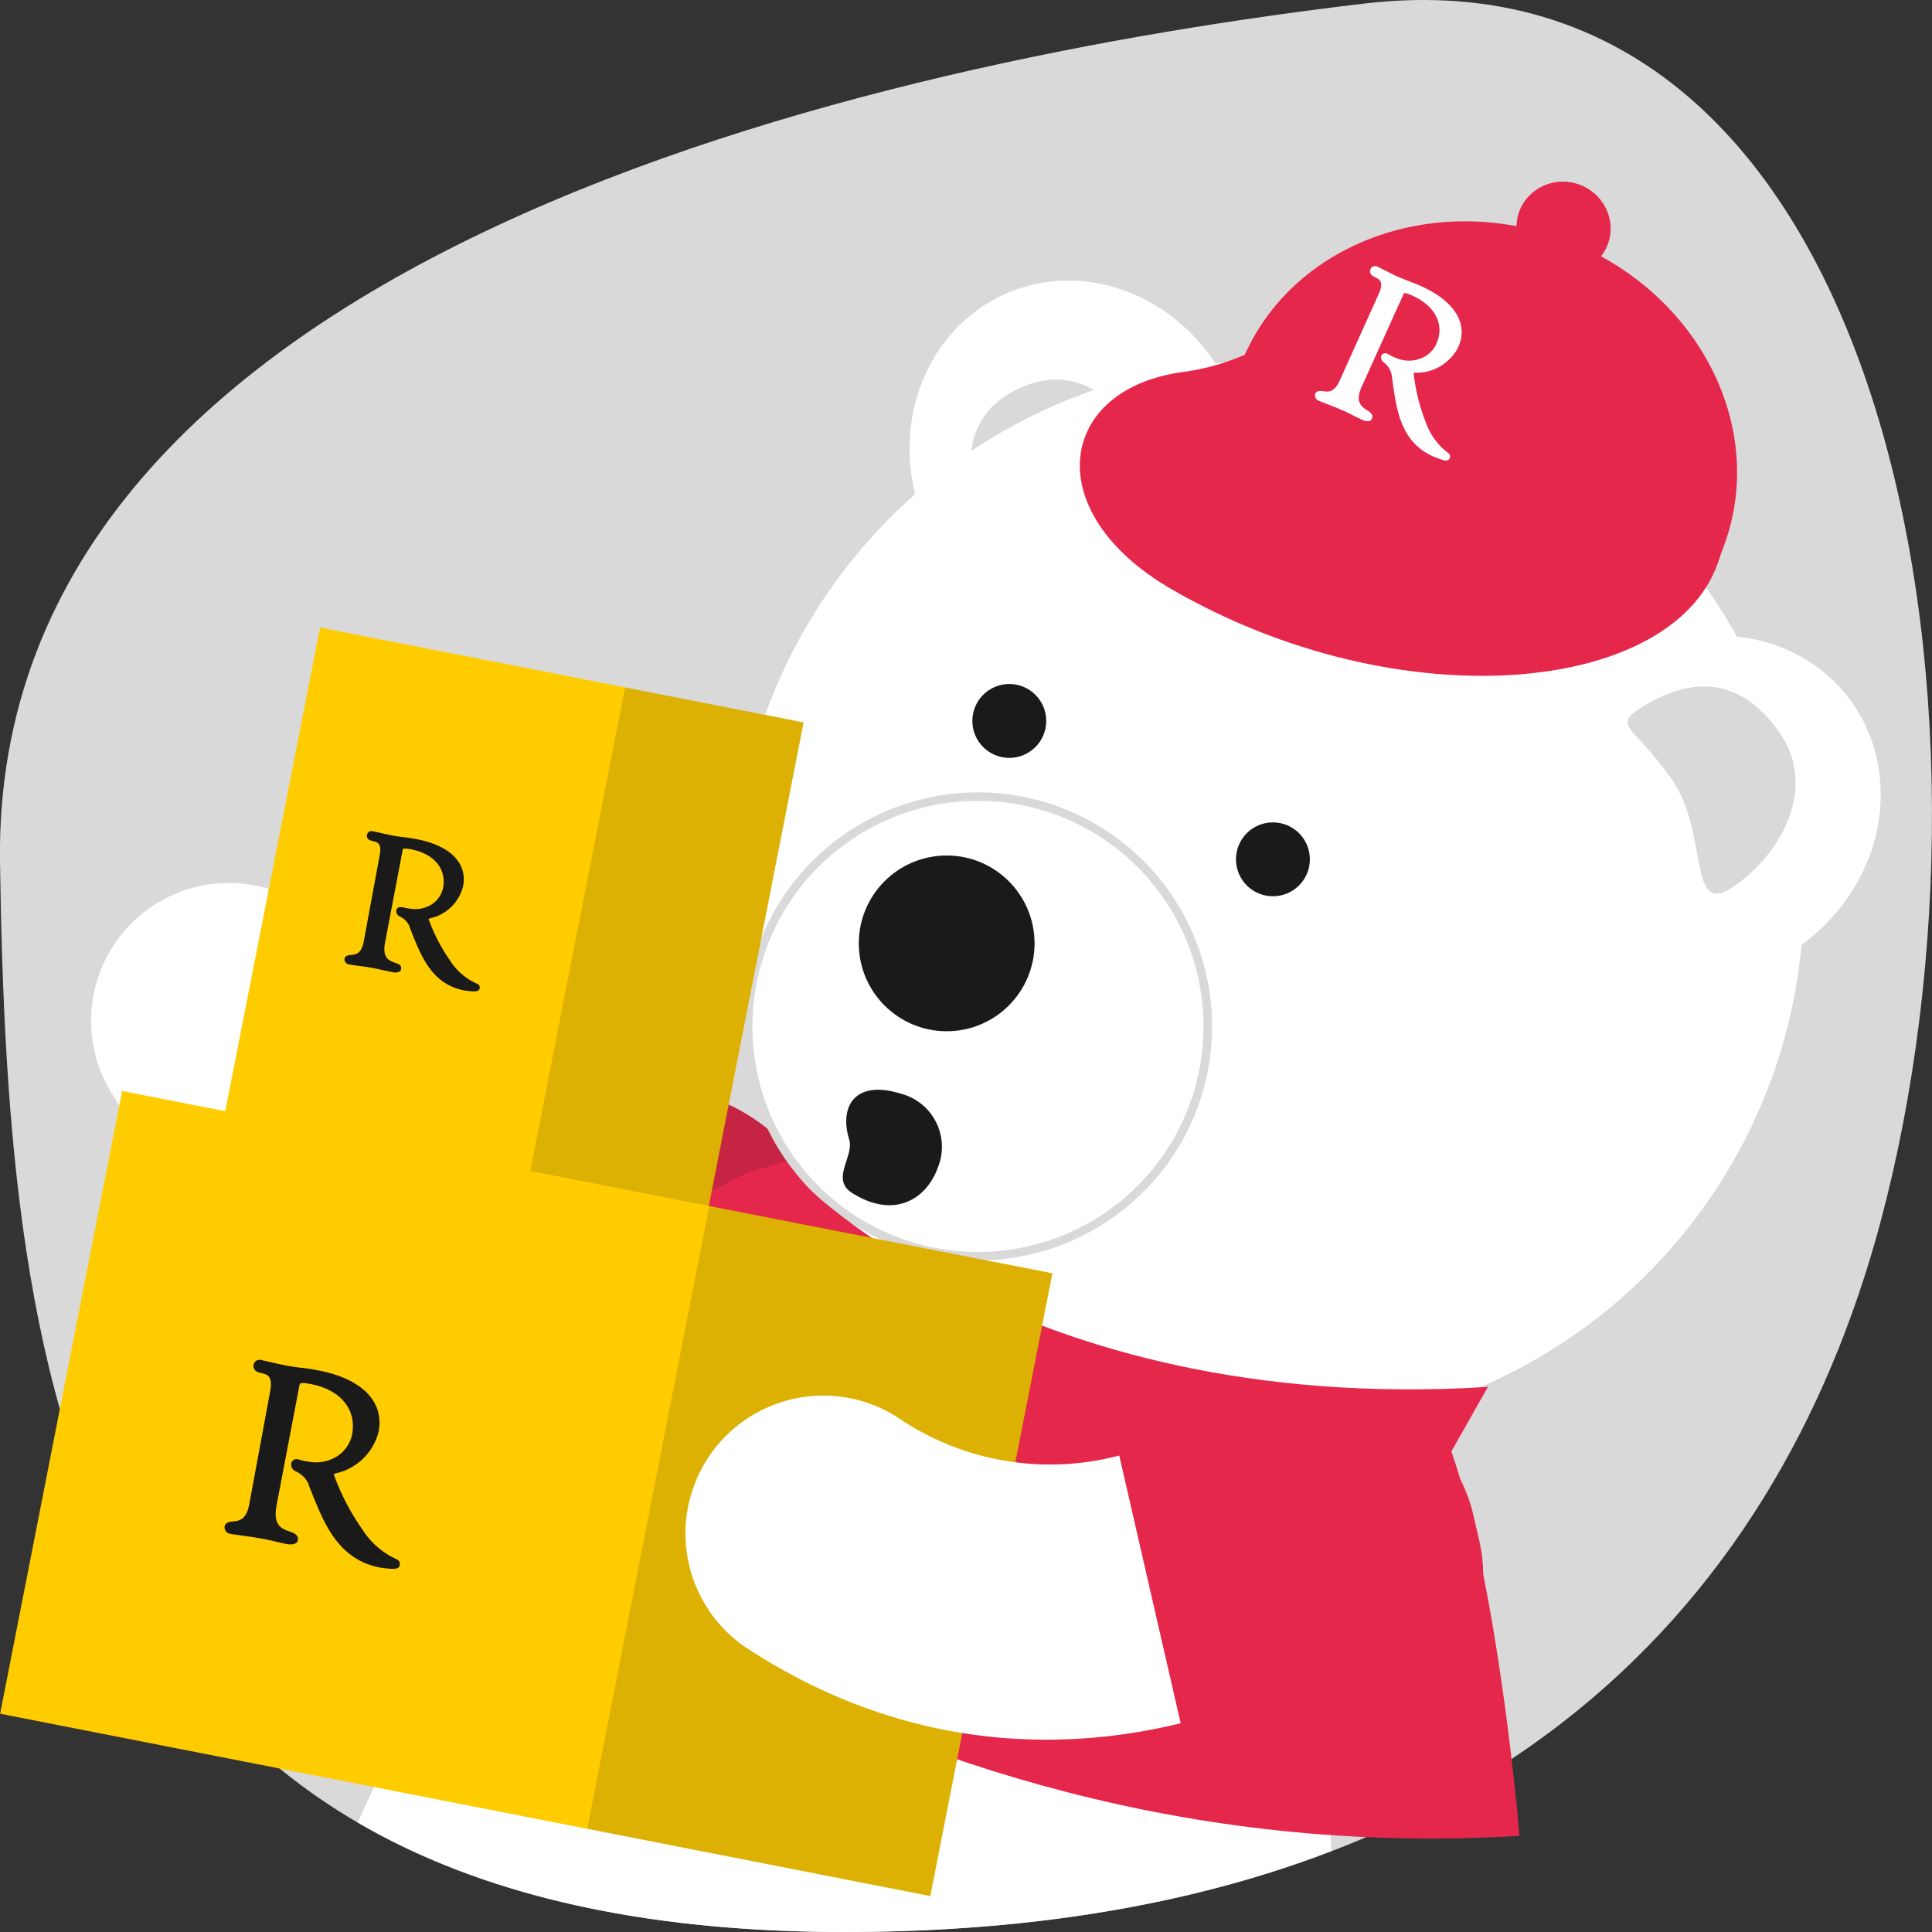 <svg xmlns="http://www.w3.org/2000/svg" viewBox="0 0 228 228"><rect x="0" y="0" width="228" height="228" fill="#333333" stroke="none"/><defs><style>.cls-1{fill:#d9d9d9;}.cls-2{fill:#fff;}.cls-3{fill:#e5274b;}.cls-4{opacity:0.16;isolation:isolate;}.cls-5{fill:#1a1a1a;}.cls-6{fill:#fc0;}.cls-7{opacity:0.16;}.cls-8{fill:#1d1d1b;}</style></defs><g id="Capa_2" data-name="Capa 2"><g id="Oso"><path class="cls-1" d="M221.92,144.23c-12.43,46.43-47.7,83.54-121.58,83.77C8.36,228.29.92,164,0,101.7-1,29.78,103.87,7.17,161,.42,223.26-6.93,238.13,83.64,221.92,144.23Z"/><path class="cls-2" d="M100.34,228c22.3-.07,41.06-3.52,56.76-9.55-.79-37.25-19.06-40.49-38.31-48.6C94.36,159.57,71.4,150,42.22,215.08,56.33,223.31,75.16,228.08,100.34,228Z"/><path class="cls-2" d="M118.83,34.6c10-4.29,21.83,1,26.51,11.83s2.14,20.25-14.57,16.71c-10.62-2.26-18.1,6.73-21.52-1.13C104.52,51.19,108.86,38.9,118.83,34.6Z"/><path class="cls-1" d="M137.07,56.43c2.27,6.88-6.31.83-13.18,3.1s-7.39,5-8.65.39c-1.89-7-.29-12.41,6.57-14.68S134.8,49.56,137.07,56.43Z"/><path class="cls-2" d="M13.26,129.15a16.27,16.27,0,1,1,27.9-16.73,31.92,31.92,0,0,0,28.49,16h-.21l2.83,32.42C70.7,161,34.05,163.79,13.26,129.15Z"/><path class="cls-3" d="M63.62,124.81l17.63,3.93c11.39,2.55,18.74,13,16.43,23.45L97,155.32c-2.34,10.41-13.43,16.8-24.81,14.27l-17.63-3.93Z"/><g class="cls-4"><path class="cls-5" d="M63.62,124.81l17.63,3.93c11.39,2.55,18.74,13,16.43,23.45L97,155.32c-2.34,10.41-13.43,16.8-24.81,14.27l-17.63-3.93Z"/></g><path class="cls-3" d="M88.06,138.47s-22.29,10.34-39.12,31.61c0,0,51.38,51.42,130.38,46.57,0,0-3.46-42.15-11.83-53.12C167.48,163.53,139.35,121.59,88.06,138.47Z"/><circle class="cls-2" cx="149.73" cy="105.7" r="63.14"/><circle class="cls-2" cx="115.42" cy="121.13" r="27.12"/><path class="cls-1" d="M106.13,147.14a27.62,27.62,0,1,1,35.3-16.72A27.65,27.65,0,0,1,106.13,147.14Zm18.24-51.08a26.62,26.62,0,1,0,16.12,34A26.64,26.64,0,0,0,124.37,96.06Z"/><circle class="cls-5" cx="111.72" cy="111.33" r="10.37"/><circle class="cls-5" cx="119.11" cy="85.08" r="4.36"/><circle class="cls-5" cx="150.22" cy="101.41" r="4.36"/><path class="cls-3" d="M93.23,138.17s26.27,29,82.36,25.5l-20,35.37S67.45,191.31,93.23,138.17Z"/><path class="cls-3" d="M202.7,66.52c-5.54,15.48-37.63,18.53-64.47,3-15.77-9.15-13.38-23.68,1.44-25.63C157.38,41.51,163.8,22.61,181,28.76S208.23,51,202.7,66.52Z"/><path class="cls-3" d="M203.54,64.16c-5.1,14.27-15.8,3.71-31.64-1.95s-30.81-4.27-25.72-18.54,22.07-21.24,37.91-15.59S208.64,49.89,203.54,64.16Z"/><path class="cls-2" d="M162.72,34.66c.62-1.4.1-1.67-.4-1.92-.29-.14-.82-.4-.58-1a.6.6,0,0,1,.82-.27,2.92,2.92,0,0,0,.34.16c.39.2,1,.53,2,1,.58.25,1,.4,1.34.54s.77.28,1.34.54c4.07,1.78,5.77,4.51,4.5,7.28a5.53,5.53,0,0,1-5,3l-.26,0h0a22.57,22.57,0,0,0,1.46,5.9,7.74,7.74,0,0,0,2.62,3.57.47.47,0,0,1,.2.57.4.4,0,0,1-.27.29c-.22.09-.57,0-1.68-.45-3.78-1.66-4.31-5.42-4.75-8.43-.05-.34-.09-.66-.14-1v-.07a2.43,2.43,0,0,0-.78-1.45l-.12-.12A.72.72,0,0,1,163,42a.53.53,0,0,1,.77-.23.63.63,0,0,1,.17.1,5.44,5.44,0,0,0,.66.31,3.88,3.88,0,0,0,2.92.18,3.35,3.35,0,0,0,2-1.8c1-2.25-.16-4.47-2.84-5.67-.88-.39-1-.37-1.1-.06l-4.88,10.8c-.83,1.84,0,2.36.62,2.78.34.21.8.5.58,1s-.93.24-1.22.1-.6-.29-.89-.43a16.42,16.42,0,0,0-1.57-.75c-.6-.26-1.12-.46-1.56-.63s-.7-.26-1-.4a.67.67,0,0,1-.44-.84c.19-.4.63-.33.95-.29.57.08,1.26.17,1.9-1.19"/><ellipse class="cls-3" cx="184.52" cy="26.86" rx="5.42" ry="5.57" transform="translate(97.15 191.6) rotate(-70.34)"/><path class="cls-2" d="M217.63,81.7c7,8.32,5.31,21.21-3.74,28.79s-18.79,7.83-20.18-9.18c-.88-10.81-11.64-15.41-5.09-21C197.65,72.75,210.65,73.39,217.63,81.7Z"/><path class="cls-1" d="M204.7,104.55c-5.66,4-2.93-6.18-7.41-12.59S190,85.7,194,83.31c5.9-3.59,11.53-3.28,16,3.13S210.36,100.6,204.7,104.55Z"/><path class="cls-5" d="M106.28,129.06a6.48,6.48,0,0,1,4.44,8.62c-1.41,4-5.34,6.18-10.2,3.08-2.49-1.6.28-4.31-.3-6.26C99,130.56,100.91,127.39,106.28,129.06Z"/><rect class="cls-6" x="31.82" y="77.06" width="36.78" height="58.28" transform="translate(21.37 -7.68) rotate(11.09)"/><rect class="cls-6" x="67.95" y="82.65" width="21.47" height="58.28" transform="translate(22.98 -13.05) rotate(11.09)"/><g class="cls-7"><rect class="cls-8" x="67.95" y="82.65" width="21.47" height="58.28" transform="translate(22.98 -13.05) rotate(11.09)"/></g><rect class="cls-6" x="6.54" y="134.85" width="70.69" height="74.89" transform="translate(33.94 -4.84) rotate(11.09)"/><rect class="cls-6" x="76.1" y="145.6" width="41.26" height="74.89" transform="translate(37.03 -15.19) rotate(11.09)"/><g class="cls-7"><rect class="cls-8" x="76.1" y="145.6" width="41.26" height="74.89" transform="translate(37.03 -15.19) rotate(11.09)"/></g><path class="cls-5" d="M31.88,164.2c.34-1.82-.35-2-1-2.15-.38-.08-1.07-.24-.95-1a.71.71,0,0,1,.88-.55c.09,0,.24.06.45.09.51.13,1.38.33,2.61.58.75.13,1.25.2,1.73.25s1,.12,1.72.26c5.3.94,8.06,3.67,7.36,7.28a6.7,6.7,0,0,1-5,4.9l-.3.11h0a27.42,27.42,0,0,0,3.39,6.53A9.32,9.32,0,0,0,46.78,184a.59.59,0,0,1,.4.62A.43.43,0,0,1,47,185c-.24.17-.66.21-2.1,0-4.91-.89-6.61-5.16-8-8.57l-.45-1.12,0-.07a2.86,2.86,0,0,0-1.33-1.49,1.51,1.51,0,0,0-.17-.1.86.86,0,0,1-.58-.94.63.63,0,0,1,.83-.48,1,1,0,0,1,.24.06,3.72,3.72,0,0,0,.86.18,4.68,4.68,0,0,0,3.48-.61,4,4,0,0,0,1.79-2.67c.5-2.92-1.45-5.22-4.94-5.86-1.15-.21-1.24-.16-1.31.24l-2.68,14.08c-.46,2.39.65,2.78,1.52,3.08.46.16,1.08.37,1,1s-1,.55-1.41.47-.79-.17-1.17-.26-1.05-.26-2.06-.43c-.78-.14-1.45-.22-2-.3s-.89-.11-1.27-.19a.8.8,0,0,1-.75-.87c.1-.52.64-.56,1-.6.69-.07,1.54-.16,1.9-1.95"/><path class="cls-5" d="M44.81,100.91c.26-1.39-.27-1.52-.77-1.64-.3-.07-.83-.19-.73-.75A.54.54,0,0,1,44,98.1l.35.07c.39.09,1.06.25,2,.44.57.1.95.15,1.33.19s.75.1,1.32.2c4.07.73,6.19,2.82,5.65,5.6a5.14,5.14,0,0,1-3.85,3.76l-.23.08h0a21.08,21.08,0,0,0,2.6,5,7.14,7.14,0,0,0,3.14,2.66.43.43,0,0,1,.3.47.34.34,0,0,1-.18.32c-.18.13-.5.16-1.61,0-3.78-.69-5.08-4-6.13-6.59-.12-.3-.22-.58-.34-.86l0-.06a2.27,2.27,0,0,0-1-1.14l-.14-.08a.66.66,0,0,1-.44-.72.49.49,0,0,1,.64-.37l.18,0a3,3,0,0,0,.66.14,3.65,3.65,0,0,0,2.68-.47,3.11,3.11,0,0,0,1.37-2c.39-2.25-1.11-4-3.8-4.51-.88-.16-1-.12-1,.19l-2.06,10.82c-.35,1.84.5,2.13,1.16,2.37.36.12.84.28.74.76s-.78.42-1.08.35-.6-.13-.9-.19-.81-.2-1.58-.33c-.6-.11-1.11-.17-1.55-.23s-.69-.09-1-.15a.62.62,0,0,1-.57-.67c.07-.4.49-.43.79-.46.53-.05,1.18-.12,1.46-1.49"/><path class="cls-2" d="M87.75,194.24a16.27,16.27,0,0,1,18-27.09,31.91,31.91,0,0,0,32.61,2.23l-.18.09,16.49,28.05C153.32,198.31,121.42,216.58,87.75,194.24Z"/><path class="cls-3" d="M131.37,168.66l17.6-4c11.38-2.59,22.51,3.71,24.9,14.11l.72,3.13c2.37,10.4-4.91,20.93-16.26,23.54l-17.6,4Z"/></g></g></svg>